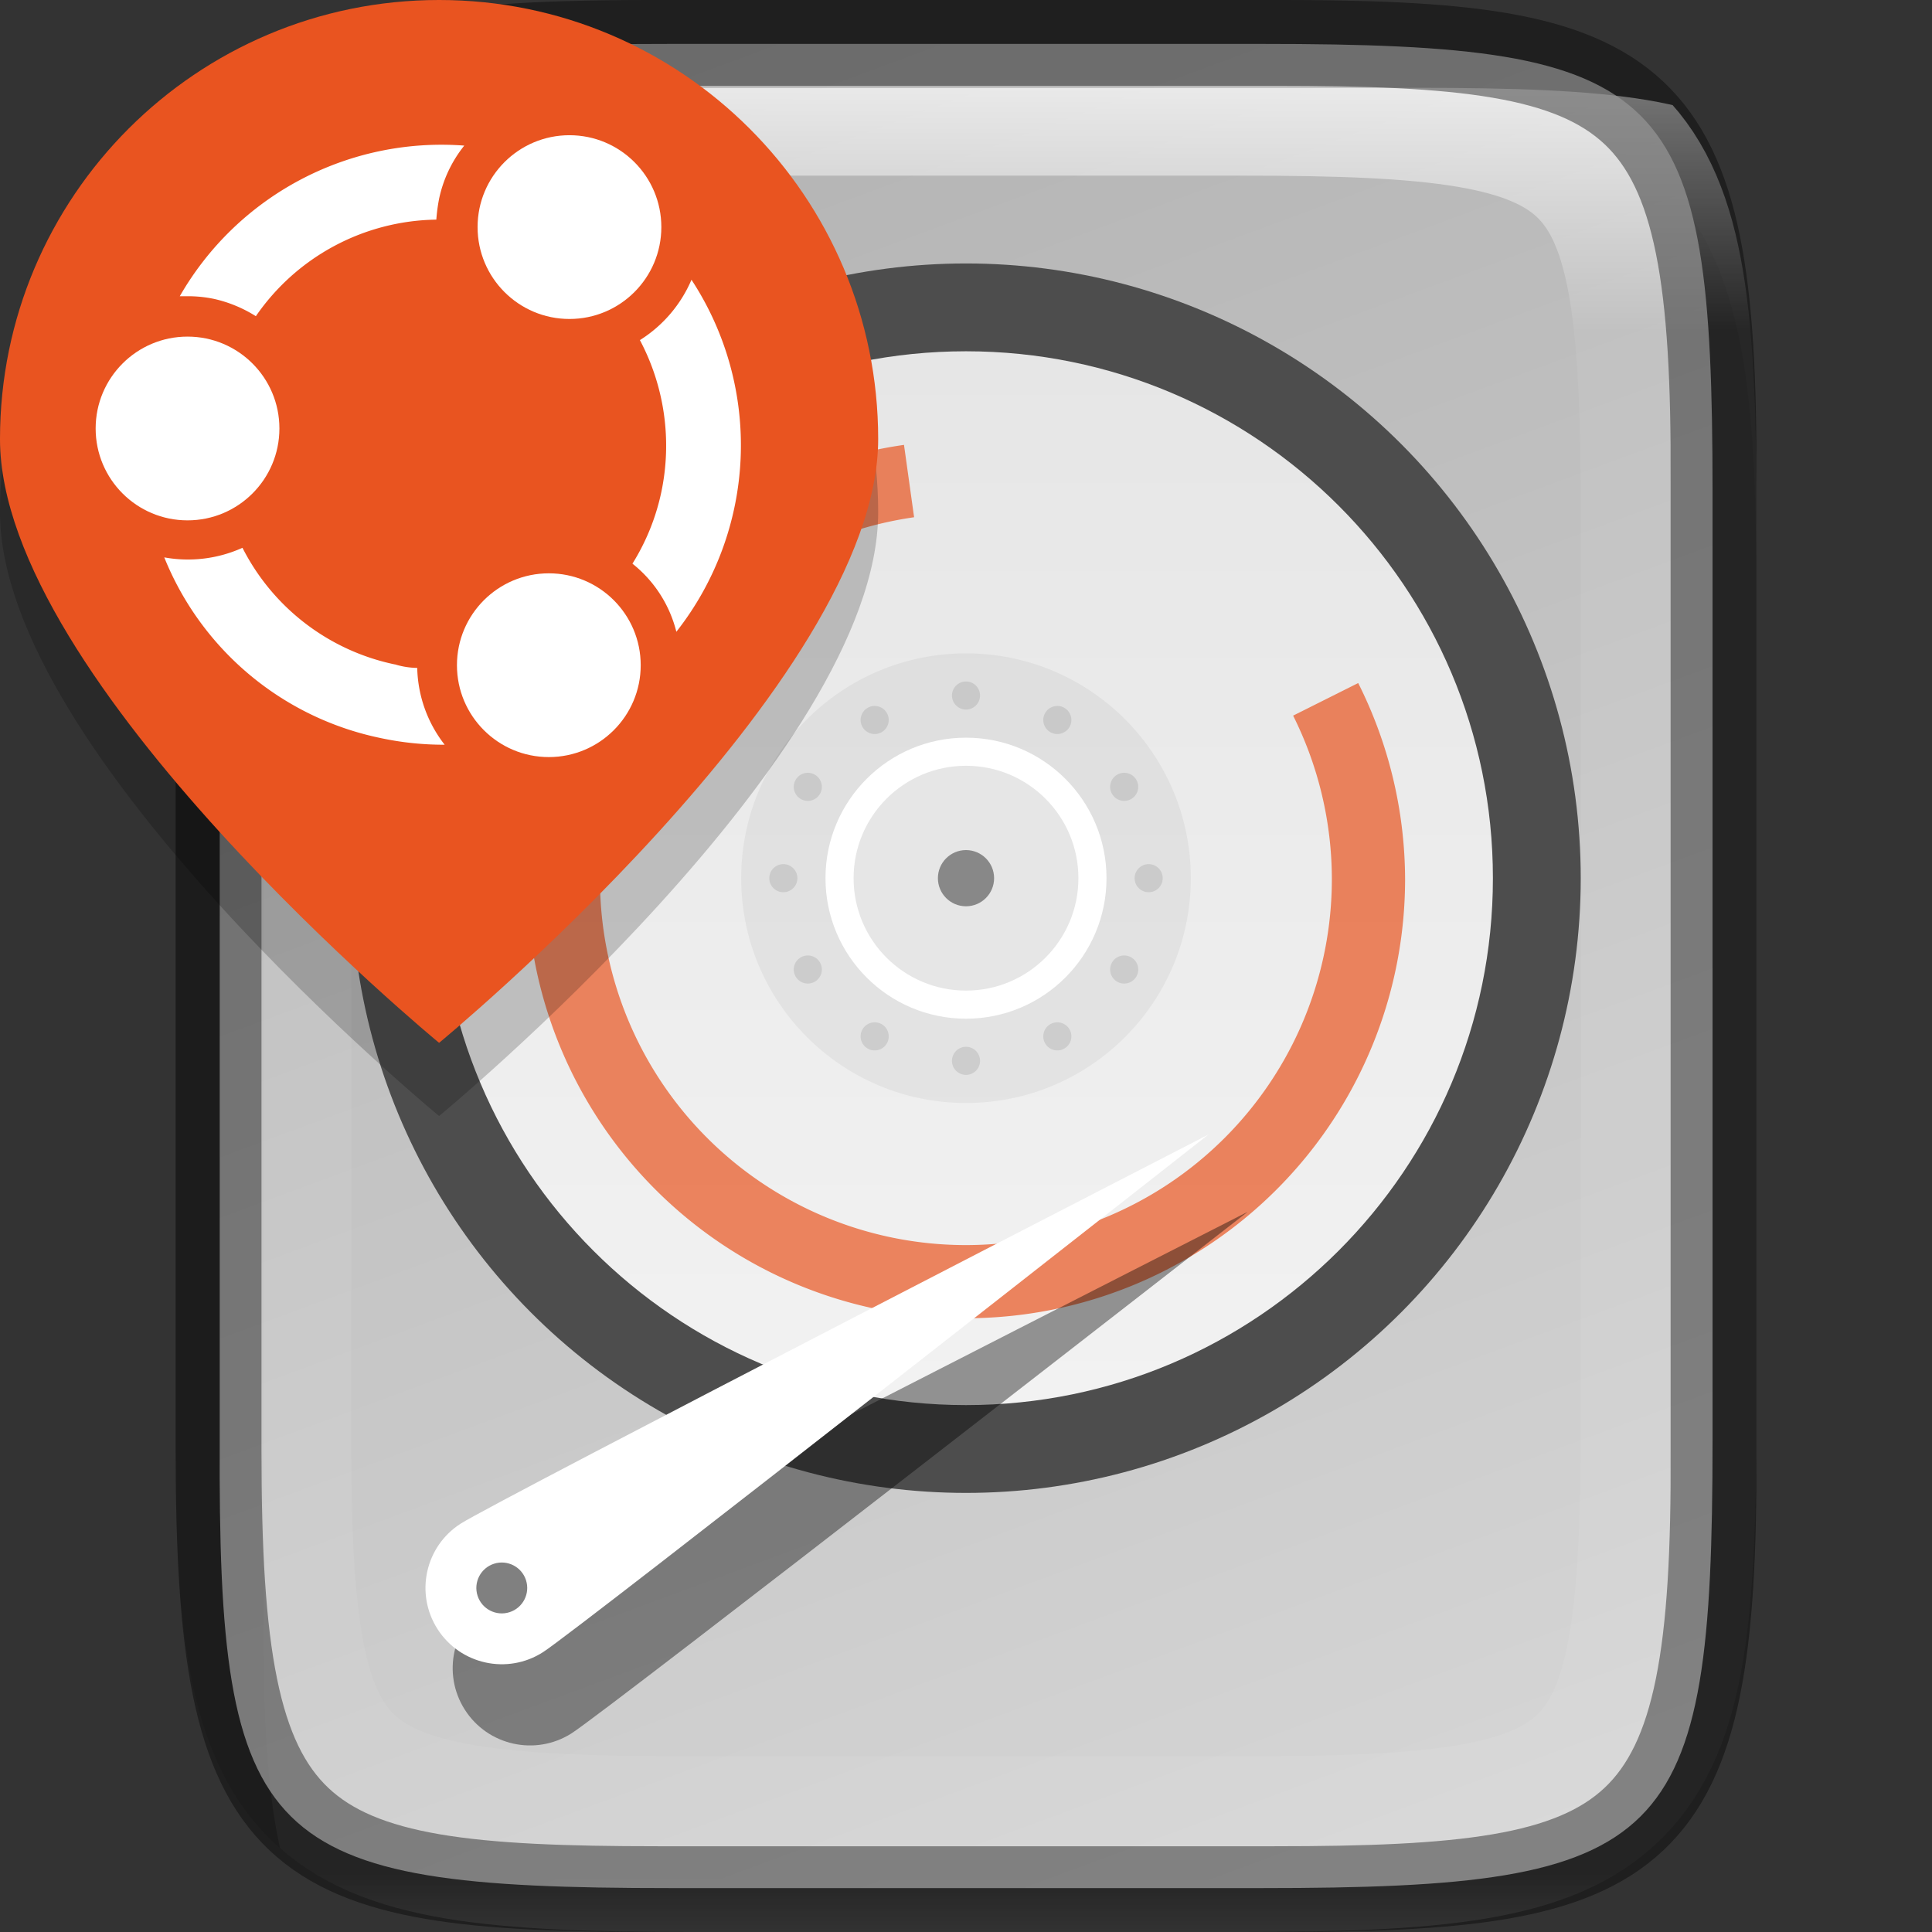 <?xml version="1.0" encoding="UTF-8" standalone="no"?>
<svg
   inkscape:export-ydpi="96"
   inkscape:export-xdpi="96"
   width="22"
   height="22"
   id="svg11300"
   sodipodi:version="0.32"
   inkscape:version="1.1.2 (76b9e6a115, 2022-02-25)"
   sodipodi:docname="ubiquity-22x22.svg"
   inkscape:output_extension="org.inkscape.output.svg.inkscape"
   version="1.0"
   style="display:inline;enable-background:new"
   inkscape:export-filename="/home/stuart/Pictures/disk.png"
   xmlns:inkscape="http://www.inkscape.org/namespaces/inkscape"
   xmlns:sodipodi="http://sodipodi.sourceforge.net/DTD/sodipodi-0.dtd"
   xmlns:xlink="http://www.w3.org/1999/xlink"
   xmlns="http://www.w3.org/2000/svg"
   xmlns:svg="http://www.w3.org/2000/svg"
   xmlns:rdf="http://www.w3.org/1999/02/22-rdf-syntax-ns#"
   xmlns:cc="http://creativecommons.org/ns#"
   xmlns:dc="http://purl.org/dc/elements/1.1/">
  <rect width="100%" height="100%" fill="#333333" stroke="none"/>
  <title
     id="title3004">Suru Icon Theme Template</title>
  <sodipodi:namedview
     stroke="#ef2929"
     fill="#f57900"
     id="base"
     pagecolor="#ffffff"
     bordercolor="#000000"
     borderopacity="0.255"
     inkscape:pageopacity="0"
     inkscape:pageshadow="2"
     inkscape:zoom="8"
     inkscape:cx="16.4375"
     inkscape:cy="-0.25"
     inkscape:current-layer="layer7"
     showgrid="false"
     inkscape:grid-bbox="true"
     inkscape:document-units="px"
     inkscape:showpageshadow="false"
     inkscape:window-width="1920"
     inkscape:window-height="1043"
     inkscape:window-x="1920"
     inkscape:window-y="0"
     width="400px"
     height="300px"
     inkscape:snap-nodes="true"
     inkscape:snap-bbox="true"
     gridtolerance="10000"
     inkscape:object-nodes="true"
     inkscape:snap-grids="true"
     showguides="true"
     inkscape:guide-bbox="true"
     inkscape:window-maximized="1"
     inkscape:bbox-paths="true"
     inkscape:snap-bbox-midpoints="true"
     inkscape:snap-global="true"
     inkscape:object-paths="true"
     inkscape:snap-intersection-paths="true"
     inkscape:snap-smooth-nodes="true"
     inkscape:pagecheckerboard="false"
     showborder="false"
     inkscape:document-rotation="0"
     fit-margin-top="0"
     fit-margin-left="0"
     fit-margin-right="0"
     fit-margin-bottom="0">
    <inkscape:grid
       spacingy="1"
       spacingx="1"
       id="grid5883"
       type="xygrid"
       enabled="true"
       visible="true"
       empspacing="4"
       snapvisiblegridlinesonly="true"
       originx="-360"
       originy="-188" />
    <inkscape:grid
       type="xygrid"
       id="grid11592"
       empspacing="2"
       visible="true"
       enabled="false"
       spacingx="0.5"
       spacingy="0.5"
       color="#ff0000"
       opacity="0.125"
       empcolor="#ff0000"
       empopacity="0.251"
       snapvisiblegridlinesonly="true"
       originx="-360"
       originy="-188" />
  </sodipodi:namedview>
  <defs
     id="defs3">
    <linearGradient
       inkscape:collect="always"
       id="linearGradient927">
      <stop
         style="stop-color:#ffffff;stop-opacity:1;"
         offset="0"
         id="stop923" />
      <stop
         id="stop933"
         offset="0.125"
         style="stop-color:#ffffff;stop-opacity:0.098" />
      <stop
         id="stop931"
         offset="0.925"
         style="stop-color:#ffffff;stop-opacity:0.098" />
      <stop
         style="stop-color:#ffffff;stop-opacity:0.498"
         offset="1"
         id="stop925" />
    </linearGradient>
    <clipPath
       clipPathUnits="userSpaceOnUse"
       id="clipPath994">
      <path
         style="color:#000000;display:inline;overflow:visible;visibility:visible;fill:#cdcdcd;fill-opacity:1;fill-rule:nonzero;stroke:none;stroke-width:2;stroke-miterlimit:4;stroke-dasharray:none;stroke-opacity:1;marker:none;enable-background:accumulate"
         d="m 335.731,62 c -8.824,0 -9.774,0.906 -9.73,9.748 v 12.252 12.252 c -0.043,8.842 0.906,9.748 9.73,9.748 h 16.539 c 8.824,0 9.73,-0.906 9.73,-9.748 v -12.252 -12.252 c 0,-8.842 -0.906,-9.748 -9.73,-9.748 z"
         id="path996"
         inkscape:connector-curvature="0"
         sodipodi:nodetypes="scccssscsss" />
    </clipPath>
    <clipPath
       clipPathUnits="userSpaceOnUse"
       id="clipPath971">
      <path
         style="color:#000000;display:inline;overflow:visible;visibility:visible;opacity:1;fill:#46a926;fill-opacity:1;fill-rule:nonzero;stroke:none;stroke-width:2;stroke-miterlimit:4;stroke-dasharray:none;stroke-opacity:1;marker:none;enable-background:accumulate"
         d="m 327.865,189 c -4.412,0 -4.887,0.453 -4.865,4.874 v 6.126 6.126 c -0.022,4.421 0.453,4.874 4.865,4.874 h 8.27 c 4.412,0 4.865,-0.453 4.865,-4.874 v -6.126 -6.126 c 0,-4.421 -0.453,-4.874 -4.865,-4.874 z"
         id="path973"
         inkscape:connector-curvature="0"
         sodipodi:nodetypes="scccssscsss" />
    </clipPath>
    <clipPath
       clipPathUnits="userSpaceOnUse"
       id="clipPath983">
      <path
         sodipodi:nodetypes="scccssscsss"
         inkscape:connector-curvature="0"
         id="path985"
         d="m 325.096,237 c -2.808,0 -3.11,0.288 -3.096,3.102 v 3.898 3.898 c -0.014,2.813 0.288,3.102 3.096,3.102 h 5.808 c 2.808,0 3.096,-0.288 3.096,-3.102 v -3.898 -3.898 c 0,-2.813 -0.288,-3.102 -3.096,-3.102 z"
         style="color:#000000;display:inline;overflow:visible;visibility:visible;opacity:1;fill:#46a926;fill-opacity:1;fill-rule:nonzero;stroke:none;stroke-width:2;stroke-miterlimit:4;stroke-dasharray:none;stroke-opacity:1;marker:none;enable-background:accumulate" />
    </clipPath>
    <clipPath
       clipPathUnits="userSpaceOnUse"
       id="clipPath994-1">
      <path
         style="color:#000000;display:inline;overflow:visible;visibility:visible;fill:#cdcdcd;fill-opacity:1;fill-rule:nonzero;stroke:none;stroke-width:2;stroke-miterlimit:4;stroke-dasharray:none;stroke-opacity:1;marker:none;enable-background:accumulate"
         d="m 335.731,62 c -8.824,0 -9.774,0.906 -9.73,9.748 v 12.252 12.252 c -0.043,8.842 0.906,9.748 9.73,9.748 h 16.539 c 8.824,0 9.73,-0.906 9.73,-9.748 v -12.252 -12.252 c 0,-8.842 -0.906,-9.748 -9.73,-9.748 z"
         id="path996-8"
         inkscape:connector-curvature="0"
         sodipodi:nodetypes="scccssscsss" />
    </clipPath>
    <linearGradient
       inkscape:collect="always"
       id="linearGradient876">
      <stop
         style="stop-color:#b3b3b3;stop-opacity:1"
         offset="0"
         id="stop872" />
      <stop
         style="stop-color:#d9d9d9;stop-opacity:1"
         offset="1"
         id="stop874" />
    </linearGradient>
    <linearGradient
       inkscape:collect="always"
       id="linearGradient1392">
      <stop
         style="stop-color:#e6e6e6;stop-opacity:1;"
         offset="0"
         id="stop1388" />
      <stop
         style="stop-color:#f2f2f2;stop-opacity:1"
         offset="1"
         id="stop1390" />
    </linearGradient>
    <clipPath
       clipPathUnits="userSpaceOnUse"
       id="clipPath999">
      <path
         inkscape:connector-curvature="0"
         style="color:#000000;display:inline;overflow:visible;visibility:visible;opacity:1;fill:#5d5d5d;fill-opacity:1;fill-rule:nonzero;stroke:none;stroke-width:3.826;stroke-linecap:butt;stroke-linejoin:round;stroke-miterlimit:4;stroke-dasharray:none;stroke-dashoffset:0;stroke-opacity:1;marker:none;enable-background:accumulate"
         d="m 152,68 c -48.601,0 -88,39.399 -88,88 0,48.601 39.399,88 88,88 48.601,0 88,-39.399 88,-88 0,-48.601 -39.399,-88 -88,-88 z"
         id="path1001"
         sodipodi:nodetypes="sssss" />
    </clipPath>
    <linearGradient
       inkscape:collect="always"
       xlink:href="#linearGradient1392"
       id="linearGradient1178"
       gradientUnits="userSpaceOnUse"
       gradientTransform="rotate(90,152,156)"
       x1="77"
       y1="156"
       x2="227"
       y2="156" />
    <linearGradient
       inkscape:collect="always"
       xlink:href="#linearGradient927"
       id="linearGradient1976"
       gradientUnits="userSpaceOnUse"
       x1="332"
       y1="189"
       x2="332"
       y2="211" />
    <linearGradient
       inkscape:collect="always"
       xlink:href="#linearGradient876"
       id="linearGradient1978"
       gradientUnits="userSpaceOnUse"
       gradientTransform="matrix(0,-0.059,0.06,0,353.271,214.636)"
       x1="441.379"
       y1="240.303"
       x2="52.966"
       y2="386.308" />
  </defs>
  <g
     style="display:inline"
     inkscape:groupmode="layer"
     inkscape:label="Icon"
     id="layer1"
     transform="translate(-360,-188)">
    <g
       style="display:inline"
       inkscape:label="Baseplate"
       id="layer7"
       inkscape:groupmode="layer" />
    <g
       inkscape:groupmode="layer"
       id="layer8"
       inkscape:label="Backgrounds"
       style="display:inline">
      <path
         style="color:#000000;font-style:normal;font-variant:normal;font-weight:normal;font-stretch:normal;font-size:medium;line-height:normal;font-family:sans-serif;font-variant-ligatures:normal;font-variant-position:normal;font-variant-caps:normal;font-variant-numeric:normal;font-variant-alternates:normal;font-feature-settings:normal;text-indent:0;text-align:start;text-decoration:none;text-decoration-line:none;text-decoration-style:solid;text-decoration-color:#000000;letter-spacing:normal;word-spacing:normal;text-transform:none;writing-mode:lr-tb;direction:ltr;text-orientation:mixed;dominant-baseline:auto;baseline-shift:baseline;text-anchor:start;white-space:normal;shape-padding:0;clip-rule:nonzero;display:inline;overflow:visible;visibility:visible;opacity:0.1;isolation:auto;mix-blend-mode:normal;color-interpolation:sRGB;color-interpolation-filters:linearRGB;solid-color:#000000;solid-opacity:1;vector-effect:none;fill:#000000;fill-opacity:1;fill-rule:nonzero;stroke:none;stroke-width:2;stroke-linecap:butt;stroke-linejoin:miter;stroke-miterlimit:4;stroke-dasharray:none;stroke-dashoffset:0;stroke-opacity:1;marker:none;color-rendering:auto;image-rendering:auto;shape-rendering:auto;text-rendering:auto;enable-background:accumulate"
         d="m 367.866,189 c -1.12,0 -2.015,0.024 -2.791,0.154 -0.776,0.13 -1.48,0.388 -2.01,0.916 -0.53,0.528 -0.791,1.237 -0.92,2.014 -0.129,0.777 -0.15,1.672 -0.145,2.795 v 6.121 3.124 c -0.005,1.121 0.016,2.015 0.145,2.791 0.129,0.777 0.39,1.485 0.92,2.014 0.53,0.528 1.234,0.786 2.01,0.916 0.776,0.13 1.671,0.154 2.791,0.154 h 6.27 c 1.12,0 2.013,-0.024 2.787,-0.154 0.774,-0.13 1.48,-0.389 2.008,-0.918 0.528,-0.529 0.786,-1.234 0.916,-2.01 0.13,-0.775 0.154,-1.671 0.154,-2.793 v -3.124 -6.125 c 0,-1.122 -0.024,-2.018 -0.154,-2.793 -0.13,-0.775 -0.388,-1.481 -0.916,-2.01 -0.528,-0.529 -1.233,-0.788 -2.008,-0.918 -0.774,-0.13 -1.667,-0.154 -2.787,-0.154 z"
         id="path1968"
         inkscape:connector-curvature="0"
         sodipodi:nodetypes="sccccccccssscccscscccss" />
      <path
         sodipodi:nodetypes="scccssscsss"
         inkscape:connector-curvature="0"
         id="path1970"
         d="m 367.637,188.5 c -4.657,0 -5.158,0.474 -5.135,5.096 v 6.404 4.404 c -0.023,4.622 0.478,5.096 5.135,5.096 h 6.729 c 4.657,0 5.135,-0.474 5.135,-5.096 v -4.404 -6.404 c 0,-4.622 -0.478,-5.096 -5.135,-5.096 z"
         style="color:#000000;display:inline;overflow:visible;visibility:visible;fill:url(#linearGradient1978);fill-opacity:1;fill-rule:nonzero;stroke:none;stroke-width:1;marker:none;enable-background:accumulate" />
      <path
         sodipodi:nodetypes="scccssscsss"
         inkscape:connector-curvature="0"
         id="path1972"
         d="m 327.865,189 c -4.412,0 -4.887,0.453 -4.865,4.874 v 6.126 4.126 c -0.022,4.421 0.453,4.874 4.865,4.874 h 6.27 c 4.412,0 4.865,-0.453 4.865,-4.874 v -4.126 -6.126 c 0,-4.421 -0.453,-4.874 -4.865,-4.874 z"
         style="color:#000000;display:inline;overflow:visible;visibility:visible;opacity:0.7;fill:none;fill-opacity:1;fill-rule:nonzero;stroke:url(#linearGradient1976);stroke-width:2;stroke-miterlimit:4;stroke-dasharray:none;stroke-opacity:1;marker:none;enable-background:accumulate"
         clip-path="url(#clipPath971)"
         transform="translate(40.001)" />
      <path
         style="color:#000000;display:inline;overflow:visible;visibility:visible;opacity:0.4;fill:none;fill-opacity:1;fill-rule:nonzero;stroke:#000000;stroke-width:0.977;stroke-miterlimit:4;stroke-dasharray:none;stroke-opacity:1;marker:none;enable-background:accumulate"
         d="m 374.509,209.512 c 4.232,0 5.025,-0.464 5.003,-4.988 v -4.524 -6.524 c 0.022,-4.524 -0.771,-4.988 -5.003,-4.988 h -7.017 c -4.231,0 -5.003,0.464 -5.003,4.988 v 6.524 4.524 c 0,4.524 0.772,4.988 5.003,4.988 z"
         id="path1974"
         inkscape:connector-curvature="0"
         sodipodi:nodetypes="scccssscsss" />
    </g>
    <g
       inkscape:groupmode="layer"
       id="layer6"
       inkscape:label="Pictograms"
       style="display:inline">
      <circle
         r="7"
         cy="198"
         cx="371"
         id="circle1106"
         style="color:#000000;display:inline;overflow:visible;visibility:visible;opacity:1;fill:#4d4d4d;fill-opacity:1;fill-rule:nonzero;stroke:none;stroke-width:0.348;stroke-linecap:butt;stroke-linejoin:miter;stroke-miterlimit:4;stroke-dasharray:1.043, 1.043;stroke-dashoffset:0;stroke-opacity:1;marker:none;enable-background:accumulate" />
      <g
         id="g1144"
         transform="matrix(0.08,0,0,0.08,358.84,185.52)"
         style="display:inline;stroke-width:12.5;enable-background:new">
        <path
           style="display:inline;opacity:1;fill:url(#linearGradient1178);fill-opacity:1;stroke:none;stroke-width:200;stroke-linecap:round;stroke-linejoin:round;stroke-miterlimit:4;stroke-dasharray:none;stroke-dashoffset:0;stroke-opacity:1;enable-background:new"
           d="m 152,231 c -41.421,0 -75,-33.579 -75,-75 0,-41.421 33.579,-75 75,-75 41.421,0 75,33.579 75,75 0,41.421 -33.579,75 -75,75 z"
           id="path1108"
           inkscape:connector-curvature="0"
           sodipodi:nodetypes="sssss" />
        <ellipse
           style="display:inline;opacity:0.05;fill:#000000;fill-opacity:1;stroke:none;stroke-width:200;stroke-linecap:round;stroke-linejoin:round;stroke-miterlimit:4;stroke-dasharray:none;stroke-dashoffset:0;stroke-opacity:1;enable-background:new"
           id="ellipse1110"
           cx="152"
           cy="156"
           rx="32"
           ry="32" />
        <ellipse
           ry="20"
           rx="20"
           cy="156"
           cx="152"
           id="ellipse1112"
           style="display:inline;opacity:1;fill:#ffffff;fill-opacity:1;stroke:none;stroke-width:200;stroke-linecap:round;stroke-linejoin:round;stroke-miterlimit:4;stroke-dasharray:none;stroke-dashoffset:0;stroke-opacity:1;enable-background:new" />
        <g
           id="g1138"
           style="opacity:0.1;fill:#000000;fill-opacity:1;stroke-width:12.5">
          <circle
             transform="rotate(-30)"
             r="2"
             cy="185.1"
             cx="53.636"
             id="circle1114"
             style="opacity:1;fill:#000000;fill-opacity:1;stroke:none;stroke-width:200;stroke-linecap:round;stroke-linejoin:round;stroke-miterlimit:4;stroke-dasharray:none;stroke-dashoffset:0;stroke-opacity:1" />
          <circle
             transform="rotate(-30)"
             style="opacity:1;fill:#000000;fill-opacity:1;stroke:none;stroke-width:200;stroke-linecap:round;stroke-linejoin:round;stroke-miterlimit:4;stroke-dasharray:none;stroke-dashoffset:0;stroke-opacity:1"
             id="circle1116"
             cx="53.636"
             cy="237.1"
             r="2" />
          <circle
             transform="rotate(-60)"
             style="opacity:1;fill:#000000;fill-opacity:1;stroke:none;stroke-width:200;stroke-linecap:round;stroke-linejoin:round;stroke-miterlimit:4;stroke-dasharray:none;stroke-dashoffset:0;stroke-opacity:1"
             id="circle1118"
             cx="-59.1"
             cy="183.636"
             r="2" />
          <circle
             transform="rotate(-60)"
             r="2"
             cy="235.636"
             cx="-59.1"
             id="circle1120"
             style="opacity:1;fill:#000000;fill-opacity:1;stroke:none;stroke-width:200;stroke-linecap:round;stroke-linejoin:round;stroke-miterlimit:4;stroke-dasharray:none;stroke-dashoffset:0;stroke-opacity:1" />
          <circle
             transform="rotate(-90)"
             r="2"
             cy="126"
             cx="-156"
             id="circle1122"
             style="opacity:1;fill:#000000;fill-opacity:1;stroke:none;stroke-width:200;stroke-linecap:round;stroke-linejoin:round;stroke-miterlimit:4;stroke-dasharray:none;stroke-dashoffset:0;stroke-opacity:1" />
          <circle
             transform="rotate(-90)"
             style="opacity:1;fill:#000000;fill-opacity:1;stroke:none;stroke-width:200;stroke-linecap:round;stroke-linejoin:round;stroke-miterlimit:4;stroke-dasharray:none;stroke-dashoffset:0;stroke-opacity:1"
             id="circle1124"
             cx="-156"
             cy="178"
             r="2" />
          <circle
             transform="rotate(-120)"
             style="opacity:1;fill:#000000;fill-opacity:1;stroke:none;stroke-width:200;stroke-linecap:round;stroke-linejoin:round;stroke-miterlimit:4;stroke-dasharray:none;stroke-dashoffset:0;stroke-opacity:1"
             id="circle1126"
             cx="-211.1"
             cy="27.636"
             r="2" />
          <circle
             transform="rotate(-120)"
             r="2"
             cy="79.636"
             cx="-211.1"
             id="circle1128"
             style="opacity:1;fill:#000000;fill-opacity:1;stroke:none;stroke-width:200;stroke-linecap:round;stroke-linejoin:round;stroke-miterlimit:4;stroke-dasharray:none;stroke-dashoffset:0;stroke-opacity:1" />
          <circle
             style="display:inline;opacity:1;fill:#000000;fill-opacity:1;stroke:none;stroke-width:200;stroke-linecap:round;stroke-linejoin:round;stroke-miterlimit:4;stroke-dasharray:none;stroke-dashoffset:0;stroke-opacity:1;enable-background:new"
             id="circle1130"
             cx="152"
             cy="130"
             r="2"
             transform="rotate(-150,152,156)" />
          <circle
             r="2"
             cy="182"
             cx="152"
             id="circle1132"
             style="display:inline;opacity:1;fill:#000000;fill-opacity:1;stroke:none;stroke-width:200;stroke-linecap:round;stroke-linejoin:round;stroke-miterlimit:4;stroke-dasharray:none;stroke-dashoffset:0;stroke-opacity:1;enable-background:new"
             transform="rotate(-150,152,156)" />
          <circle
             transform="scale(-1)"
             style="opacity:1;fill:#000000;fill-opacity:1;stroke:none;stroke-width:200;stroke-linecap:round;stroke-linejoin:round;stroke-miterlimit:4;stroke-dasharray:none;stroke-dashoffset:0;stroke-opacity:1"
             id="circle1134"
             cx="-152"
             cy="-182"
             r="2" />
          <circle
             transform="scale(-1)"
             r="2"
             cy="-130"
             cx="-152"
             id="circle1136"
             style="opacity:1;fill:#000000;fill-opacity:1;stroke:none;stroke-width:200;stroke-linecap:round;stroke-linejoin:round;stroke-miterlimit:4;stroke-dasharray:none;stroke-dashoffset:0;stroke-opacity:1" />
        </g>
        <ellipse
           style="display:inline;opacity:0.1;fill:#000000;fill-opacity:1;stroke:none;stroke-width:200;stroke-linecap:round;stroke-linejoin:round;stroke-miterlimit:4;stroke-dasharray:none;stroke-dashoffset:0;stroke-opacity:1;enable-background:new"
           id="ellipse1140"
           cx="152"
           cy="156"
           rx="16"
           ry="16" />
        <ellipse
           style="display:inline;opacity:1;fill:#888888;fill-opacity:1;stroke:none;stroke-width:199.999;stroke-linecap:round;stroke-linejoin:round;stroke-miterlimit:4;stroke-dasharray:none;stroke-dashoffset:0;stroke-opacity:1;enable-background:new"
           id="ellipse1142"
           cx="152"
           cy="156"
           rx="4"
           ry="4" />
      </g>
      <path
         style="opacity:0.7;fill:#e95420;fill-opacity:1;stroke:none;stroke-width:0.25;stroke-linecap:round;stroke-linejoin:round;stroke-miterlimit:4;stroke-dasharray:none;stroke-opacity:1"
         d="m 370.294,193.066 a 5,5 0 0 0 -4.294,4.945 5,5 0 0 0 5,5 5,5 0 0 0 5,-5 5,5 0 0 0 -0.534,-2.233 l -0.741,0.371 a 4.167,4.167 0 0 1 0.441,1.862 4.167,4.167 0 0 1 -4.167,4.167 4.167,4.167 0 0 1 -4.167,-4.167 4.167,4.167 0 0 1 3.577,-4.121 z"
         id="path1146" />
      <g
         id="g1152"
         transform="matrix(0.07,-0.022,0.022,0.07,343.264,199.455)"
         style="display:inline;opacity:0.4;fill:#000000;fill-opacity:1;stroke-width:13.719;enable-background:new">
        <path
           sodipodi:nodetypes="csssc"
           inkscape:connector-curvature="0"
           id="path1148"
           d="m 392.753,156.916 c 0,0 -117.995,44.04 -124.396,45.755 -6.402,1.715 -12.982,-2.084 -14.697,-8.485 -1.715,-6.402 2.084,-12.982 8.485,-14.697 6.402,-1.715 130.608,-22.573 130.608,-22.573 z"
           style="display:inline;opacity:1;fill:#000000;fill-opacity:1;stroke:none;stroke-width:219.498;stroke-linecap:round;stroke-linejoin:round;stroke-miterlimit:4;stroke-dasharray:none;stroke-dashoffset:0;stroke-opacity:1;enable-background:new" />
        <circle
           r="4"
           cy="191.084"
           cx="265.247"
           id="circle1150"
           style="display:inline;opacity:1;fill:#000000;fill-opacity:1;stroke:none;stroke-width:219.498;stroke-linecap:round;stroke-linejoin:round;stroke-miterlimit:4;stroke-dasharray:none;stroke-dashoffset:0;stroke-opacity:1;enable-background:new" />
      </g>
      <g
         style="display:inline;stroke-width:13.719;enable-background:new"
         transform="matrix(0.069,-0.022,0.022,0.069,343.208,198.733)"
         id="g1158"
         inkscape:transform-center-x="-3.6264028"
         inkscape:transform-center-y="-2.153586">
        <path
           style="display:inline;opacity:1;fill:#ffffff;fill-opacity:1;stroke:none;stroke-width:219.498;stroke-linecap:round;stroke-linejoin:round;stroke-miterlimit:4;stroke-dasharray:none;stroke-dashoffset:0;stroke-opacity:1;enable-background:new"
           d="m 392.753,156.916 c 0,0 -117.995,44.04 -124.396,45.755 -6.402,1.715 -12.982,-2.084 -14.697,-8.485 -1.715,-6.402 2.084,-12.982 8.485,-14.697 6.402,-1.715 130.608,-22.573 130.608,-22.573 z"
           id="path1154"
           inkscape:connector-curvature="0"
           sodipodi:nodetypes="csssc" />
        <circle
           style="display:inline;opacity:1;fill:#808080;fill-opacity:1;stroke:none;stroke-width:219.498;stroke-linecap:round;stroke-linejoin:round;stroke-miterlimit:4;stroke-dasharray:none;stroke-dashoffset:0;stroke-opacity:1;enable-background:new"
           id="circle1156"
           cx="265.247"
           cy="191.084"
           r="4" />
      </g>
      <path
         sodipodi:nodetypes="scsss"
         id="path1160"
         d="m 370,193.833 c 0,2.762 -5,6.875 -5,6.875 0,0 -5,-4.114 -5,-6.875 0,-2.761 2.239,-5 5,-5 2.762,0 5,2.238 5,5 z"
         inkscape:connector-curvature="0"
         style="display:inline;opacity:0.2;fill:#000000;fill-opacity:1;stroke:none;stroke-width:0.042;stroke-miterlimit:4;stroke-dasharray:none;stroke-opacity:1;enable-background:new" />
      <path
         sodipodi:nodetypes="scsss"
         id="path1162"
         d="m 370,193 c 0,2.762 -5,6.875 -5,6.875 0,0 -5,-4.114 -5,-6.875 0,-2.761 2.239,-5 5,-5 2.762,0 5,2.238 5,5 z"
         inkscape:connector-curvature="0"
         style="display:inline;fill:#e95420;fill-opacity:1;stroke:none;stroke-width:0.042;stroke-miterlimit:4;stroke-dasharray:none;stroke-opacity:1;enable-background:new" />
      <g
         id="g1176"
         transform="matrix(0.833,0,0,0.833,93.333,31.333)"
         style="stroke-width:1.2">
        <circle
           class="cls-2"
           cx="322.692"
           cy="193.933"
           r="1.256"
           id="circle1164"
           style="fill:#ffffff;stroke-width:1.2" />
        <circle
           class="cls-2"
           cx="327.913"
           cy="191.18"
           r="1.256"
           id="circle1166"
           style="fill:#ffffff;stroke-width:1.2" />
        <path
           class="cls-2"
           d="m 325.524,197.158 a 3.03,3.03 0 0 1 -2.081,-1.594 1.811,1.811 0 0 1 -1.069,0.131 4.076,4.076 0 0 0 2.944,2.467 4.125,4.125 0 0 0 0.889,0.094 1.766,1.766 0 0 1 -0.375,-1.05 1.084,1.084 0 0 1 -0.307,-0.049 z"
           id="path1168"
           style="fill:#ffffff;stroke-width:1.2" />
        <circle
           class="cls-2"
           cx="327.631"
           cy="197.169"
           r="1.256"
           id="circle1170"
           style="fill:#ffffff;stroke-width:1.2" />
        <path
           class="cls-2"
           d="m 329.375,196.711 a 4.125,4.125 0 0 0 0.206,-4.811 1.819,1.819 0 0 1 -0.705,0.825 3.083,3.083 0 0 1 0.292,2.081 3.03,3.03 0 0 1 -0.394,0.975 1.718,1.718 0 0 1 0.6,0.93 z"
           id="path1172"
           style="fill:#ffffff;stroke-width:1.2" />
        <path
           class="cls-2"
           d="m 322.587,192.125 h 0.094 a 1.744,1.744 0 0 1 0.375,0.037 1.815,1.815 0 0 1 0.57,0.236 3.045,3.045 0 0 1 2.467,-1.32 2.408,2.408 0 0 1 0.037,-0.281 1.736,1.736 0 0 1 0.345,-0.731 4.125,4.125 0 0 0 -3.889,2.059 z"
           id="path1174"
           style="fill:#ffffff;stroke-width:1.2" />
      </g>
    </g>
  </g>
</svg>

